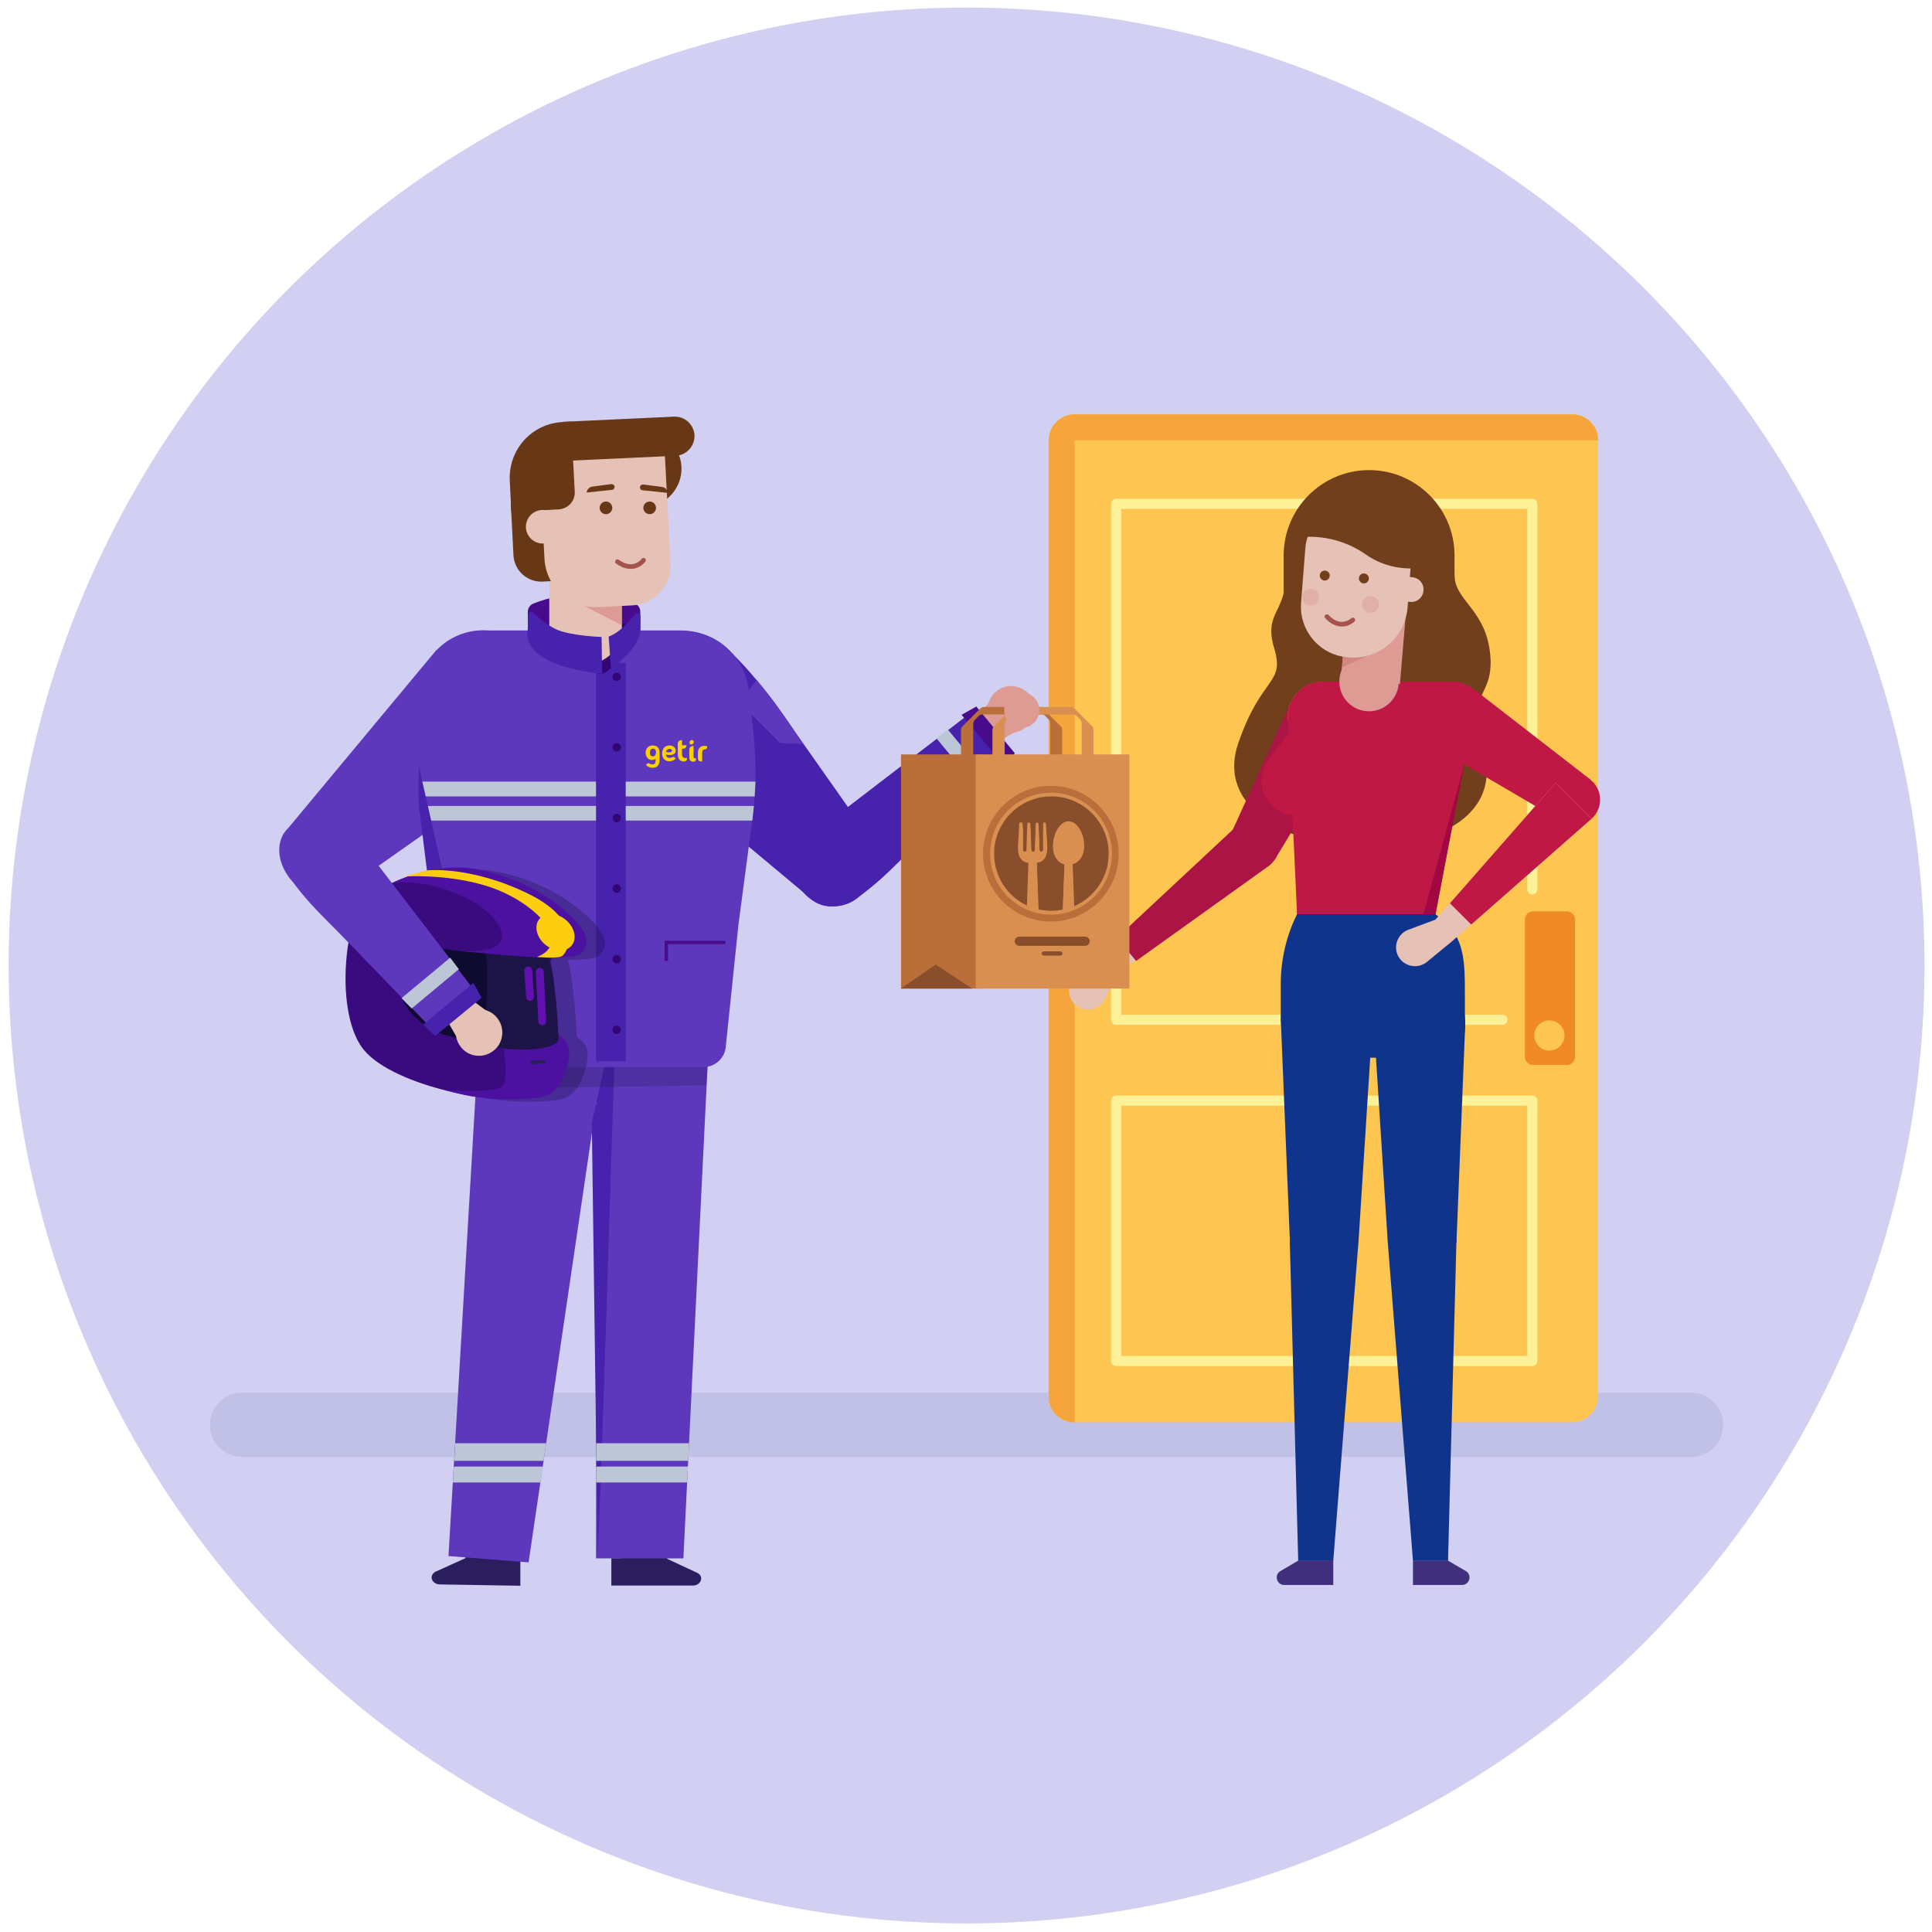 <?xml version="1.0" encoding="utf-8"?>
<!-- Generator: Adobe Illustrator 24.3.0, SVG Export Plug-In . SVG Version: 6.00 Build 0)  -->
<svg version="1.1" id="Layer_1" xmlns="http://www.w3.org/2000/svg" xmlns:xlink="http://www.w3.org/1999/xlink" x="0px" y="0px"
	 viewBox="0 0 1000 1000" style="enable-background:new 0 0 1000 1000;" xml:space="preserve">
<style type="text/css">
	.st0{fill:#D1D0F2;}
	.st1{fill:#C1C1E8;}
	.st2{fill:#FEC551;}
	.st3{fill:none;stroke:#FCF197;stroke-width:5.222;stroke-linecap:round;stroke-linejoin:round;stroke-miterlimit:10;}
	.st4{fill:#F5A53C;}
	.st5{fill:#F08A27;}
	.st6{fill:#FCF197;}
	.st7{fill:#4722AD;}
	.st8{fill:#5D38BC;}
	.st9{fill:#DD9B93;}
	.st10{fill:#470B8B;}
	.st11{fill:#BDC6D7;}
	.st12{fill:#2B1E5E;}
	.st13{fill:#492CBF;}
	.st14{opacity:0.2;fill:#170F3A;enable-background:new    ;}
	.st15{fill:#340675;}
	.st16{fill:#E5C1B6;}
	.st17{fill:#683716;}
	.st18{fill:none;}
	.st19{fill:none;stroke:#A5534C;stroke-width:2.405;stroke-linecap:round;stroke-linejoin:round;stroke-miterlimit:10;}
	.st20{opacity:0.29;fill:#170F3A;enable-background:new    ;}
	.st21{fill:#3A0A7F;}
	.st22{fill:#4D11A1;}
	.st23{fill:#1C1347;}
	.st24{fill:#0E0A30;}
	.st25{fill:#6210AF;}
	.st26{fill:#FDCE0F;}
	.st27{fill:#FDCF00;}
	.st28{fill:#723F1C;}
	.st29{fill:#AD1446;}
	.st30{fill:#EB4F4F;}
	.st31{fill:#FD9735;}
	.st32{fill:#F493A8;}
	.st33{fill:#BF1845;}
	.st34{fill:#10348C;}
	.st35{fill:#402F7C;}
	.st36{fill:#D38580;}
	.st37{fill:#E0AFA5;}
	.st38{fill:#A30741;}
	.st39{fill:#BA6F3A;}
	.st40{fill:#D98F50;}
	.st41{fill:#894F2C;}
</style>
<g>
	<g>
		<ellipse class="st0" cx="500.29" cy="499.74" rx="495.83" ry="495.83"/>
		<path class="st1" d="M125.24,754.14h750.1c9.12,0,16.56-7.44,16.56-16.56v-0.2c0-9.12-7.44-16.56-16.56-16.56h-750.1
			c-9.12,0-16.56,7.44-16.56,16.56v0.1C108.58,746.7,116.01,754.14,125.24,754.14z"/>
		<g>
			<g>
				<g>
					<path class="st2" d="M813.66,214.37H556.22c-7.44,0-13.49,6.05-13.49,13.49V722.7c0,7.44,6.05,13.49,13.49,13.49h257.44
						c7.44,0,13.49-6.05,13.49-13.49V227.86C827.24,220.42,821.19,214.37,813.66,214.37z"/>
				</g>
				<polyline class="st3" points="676.31,291.52 676.31,260.78 577.74,260.78 577.74,527.84 676.31,527.84 676.31,363.22 				"/>
				<polyline class="st3" points="694.56,362.83 694.56,527.84 777.66,527.84 				"/>
				<polyline class="st3" points="793.13,460.41 793.13,260.78 694.56,260.78 694.56,290.83 				"/>
				<rect x="577.74" y="569.69" class="st3" width="98.57" height="134.77"/>
				<rect x="694.56" y="569.69" class="st3" width="98.57" height="134.77"/>
				<path class="st4" d="M556.22,736.29V227.96h271.03l0,0c0-7.44-6.05-13.49-13.49-13.49H556.32c-7.44,0-13.49,6.05-13.49,13.49
					V722.8C542.63,730.14,548.68,736.29,556.22,736.29L556.22,736.29z"/>
				<path class="st5" d="M810.98,471.71h-17.45c-2.38,0-4.26,1.88-4.26,4.26v71c0,2.38,1.88,4.26,4.26,4.26h17.45
					c2.38,0,4.26-1.88,4.26-4.26v-71C815.24,473.6,813.36,471.71,810.98,471.71z"/>
				<circle class="st2" cx="801.96" cy="535.97" r="7.83"/>
				<path class="st6" d="M686.72,340.71h-3.87c-8.23,0-14.97-6.74-14.97-14.97v-0.1c0-4.26,3.47-7.83,7.83-7.83h18.15
					c4.26,0,7.83,3.47,7.83,7.83v0.1C701.7,333.97,695.05,340.71,686.72,340.71z"/>
				<circle class="st6" cx="684.84" cy="306.5" r="4.36"/>
				<path class="st3" d="M687.22,350.23h-4.96c-1.88,0-3.47-1.29-3.87-3.17l-3.67-17.16c-0.5-2.48,1.39-4.76,3.87-4.76h12.2
					c2.48,0,4.36,2.28,3.87,4.76l-3.67,17.16C690.69,348.94,689.1,350.23,687.22,350.23z"/>
			</g>
		</g>
		<g>
			<g>
				<path class="st7" d="M454.77,444.44c-0.2-3.67-1.39-6.84-3.47-9.22l-0.1-0.1c0,0-31.63-44.72-45.02-63.96
					c-14.18-20.53-25.88-31.54-26.38-32.13l-0.6-0.79l-0.1,0.1l0,0c-12.59-14.68-35.5-15.67-50.58-1.39
					c-15.07,14.28-15.37,37.19-1.39,50.58l0.1,0.1l-0.1,0.1l91.83,76.76c3.97,4.26,10.41,5.85,17.45,3.77
					C447.23,464.97,455.27,454.46,454.77,444.44z"/>
				<path class="st8" d="M406.28,371.16c-5.36-7.74-10.31-14.08-14.58-19.14l-9.22,11.4l21.22,21.12l11.8,0.6
					C412.43,380.28,409.35,375.52,406.28,371.16z"/>
			</g>
			<g>
				<g>
					<path class="st9" d="M516.75,357.07c5.26-3.47,12.4-2.28,16.16,2.78c1.98,2.58,2.78,5.75,2.38,8.93
						c-0.4,3.17-2.08,6.05-4.66,7.93c-2.58,1.98-5.75,2.78-8.93,2.38c-3.17-0.4-6.05-2.08-7.93-4.66c-1.98-2.58-2.78-5.75-2.38-8.93
						c0.4-3.17,2.08-6.05,4.66-7.93C516.25,357.37,516.45,357.17,516.75,357.07z"/>
				</g>
				<g>
					<polygon class="st9" points="514.17,360.35 502.47,376.31 512.68,386.23 530.24,376.11 					"/>
				</g>
			</g>
			<path class="st7" d="M523.49,389.6L523.49,389.6c-0.1,0.1-47.7,45.82-59.1,57.32c-11.31,11.4-19.44,16.86-19.73,17.16l-0.4,0.4
				l0,0l0,0c-8.53,7.14-21.32,5.95-28.46-2.58c-7.14-8.53-5.95-21.32,2.58-28.46c0,0,0.1,0,0.1-0.1l0,0l85.68-65.75L523.49,389.6z"
				/>
			<polygon class="st10" points="519.33,396.05 525.28,389.9 505.35,365.7 497.71,369.97 			"/>
			<path class="st11" d="M490.57,377.6L510.9,402c-1.69,1.69-3.47,3.47-5.36,5.26l-20.92-25.19L490.57,377.6z"/>
			<g>
				<path class="st8" d="M169.17,464.08c3.67-0.2,6.84-1.39,9.22-3.47l0.1-0.1c0,0,44.72-31.63,63.96-45.02
					c20.53-14.18,31.54-25.88,32.13-26.38l0.79-0.6l-0.1-0.1l0,0c14.68-12.59,15.67-35.5,1.39-50.58
					c-14.28-15.07-37.19-15.37-50.58-1.39l-0.1,0.1l-0.1-0.1l-76.66,92.13c-4.26,3.97-5.85,10.41-3.77,17.45
					C148.64,456.54,159.15,464.57,169.17,464.08z"/>
				<path class="st10" d="M242.45,415.58c7.74-5.36,14.08-10.31,19.14-14.58l-11.4-9.22L229.06,413l-0.6,11.8
					C233.33,421.73,238.09,418.66,242.45,415.58z"/>
			</g>
			<path class="st12" d="M227.58,820.09l41.75,0.69V806.6l-27.77-0.4l-15.97,7.24c-1.29,0.59-2.18,1.78-2.18,3.07l0,0
				C223.41,818.4,225.3,820.09,227.58,820.09z"/>
			
				<ellipse transform="matrix(0.099 -0.995 0.995 0.099 -574.623 978.394)" class="st12" cx="253.01" cy="806.53" rx="12" ry="12"/>
			<g>
				
					<ellipse transform="matrix(0.129 -0.992 0.992 0.129 -509.732 1032.91)" class="st12" cx="332.94" cy="806.53" rx="12" ry="12"/>
				<path class="st12" d="M358.68,820.68h-42.25V806.5h28.16l16.16,7.54c1.39,0.59,2.18,1.78,2.18,3.07l0,0
					C362.84,819.1,360.96,820.68,358.68,820.68z"/>
				<ellipse class="st10" cx="277.51" cy="506.01" rx="19.34" ry="19.34"/>
				<ellipse class="st13" cx="340.23" cy="506.02" rx="19.34" ry="19.34"/>
				<path class="st10" d="M360.56,486.69l-0.99,19.34v0.99c-0.5,10.31-9.02,18.35-19.34,18.35h-62.67
					c-10.31,0-18.84-8.13-19.34-18.35v-0.99l-0.99-19.34H360.56z"/>
				<polygon class="st8" points="308.89,506.02 368.49,506.02 353.72,806.6 308.5,806.6 				"/>
				<polygon class="st8" points="232.14,805.41 249.89,502.65 317.42,511.58 273.59,808.68 				"/>
				<polygon class="st7" points="309.39,806.6 306.32,581.29 318.81,524.67 312.46,723.3 				"/>
				<polygon class="st14" points="366.51,547.08 246.91,547.08 246.52,563.64 365.72,561.76 				"/>
			</g>
			<polygon class="st11" points="234.92,759.1 281.03,759.1 279.74,767.33 234.42,767.33 			"/>
			<polygon class="st11" points="235.61,747 282.71,747 281.33,756.12 235.11,756.12 			"/>
			<polygon class="st11" points="356.2,756.12 308.6,756.12 308.6,747 356.69,747 			"/>
			<polygon class="st11" points="355.6,767.33 308.6,767.33 308.6,759.1 356.1,759.1 			"/>
			<path class="st8" d="M243.84,552.33h120.29c5.85,0,10.91-4.46,11.5-10.31l6.55-63.07l7.54-57.12c1.69-14.18,1.69-28.56,0.2-42.74
				l-2.28-21.32c-1.98-17.95-17.06-31.44-35.11-31.44h-97.78c-18.15,0-33.32,13.78-35.11,31.83l-2.08,22.02
				c-1.29,13.49-1.19,27.07,0.4,40.46l14.28,121.38C232.93,547.87,237.89,552.33,243.84,552.33z"/>
			<path class="st11" d="M390.21,417.07c-0.1,1.59-0.3,3.17-0.5,4.76l-0.3,2.88H218.45l-0.5-3.97c-0.1-1.19-0.3-2.38-0.4-3.57
				h172.65V417.07z"/>
			<path class="st11" d="M390.61,412.21H217.26c-0.2-2.58-0.3-5.06-0.4-7.64h174.14C390.91,407.15,390.81,409.63,390.61,412.21z"/>
			<rect x="308.5" y="343.09" class="st7" width="15.37" height="206.27"/>
			<g>
				<circle class="st15" cx="319.21" cy="350.33" r="2.18"/>
				<circle class="st15" cx="319.21" cy="386.82" r="2.18"/>
				<circle class="st15" cx="319.21" cy="423.42" r="2.18"/>
				<circle class="st15" cx="319.21" cy="459.91" r="2.18"/>
				<circle class="st15" cx="319.21" cy="496.5" r="2.18"/>
				<circle class="st15" cx="319.21" cy="533" r="2.18"/>
			</g>
			<g>
				<rect x="254.17" y="486.97" class="st10" width="31.34" height="1.69"/>
				<rect x="283.79" y="486.93" class="st10" width="1.69" height="10.31"/>
			</g>
			<g>
				<rect x="344.1" y="486.98" class="st10" width="31.34" height="1.69"/>
				<rect x="344.04" y="486.98" class="st10" width="1.69" height="10.31"/>
			</g>
			<g>
				<path class="st10" d="M331.5,325.74h-58.31v-9.02c0-1.98,1.19-3.67,2.98-4.36l0,0c16.56-6.55,35.9-6.55,52.36,0
					c1.79,0.69,2.88,2.38,2.88,4.26v9.12H331.5z"/>
				<path class="st15" d="M277.66,324.55l12,18.64c0,0,19.24,5.95,21.92,5.55c2.68-0.4,6.15-4.26,8.03-6.35
					c1.88-2.08,11.01-19.83,11.01-19.83L277.66,324.55z"/>
				<g>
					<path class="st16" d="M303.14,343.88L303.14,343.88c-10.41,0-18.84-8.43-18.84-18.84v-46.61h37.58v46.61
						C321.98,335.45,313.56,343.88,303.14,343.88z"/>
					<polygon class="st9" points="321.69,323.55 294.32,309.47 295.8,294.7 321.69,296.48 					"/>
					<path class="st17" d="M333.79,262.57l-13.69,0.69l-2.08-39.87l13.69-0.69c11.01-0.6,20.43,7.93,21.02,18.94l0,0
						C353.22,252.55,344.79,261.97,333.79,262.57z"/>
					<path class="st17" d="M295.41,300.25l-14.48,0.79c-8.03,0.4-14.78-5.75-15.17-13.69l-1.39-27.27l28.96-1.49L295.41,300.25z"/>
					<path class="st16" d="M327.44,313.34l-17.85,0.89c-14.58,0.79-26.97-10.41-27.77-24.99l-2.98-57.02l64.95-3.37l3.27,62.67
						C347.67,303.03,338.84,312.75,327.44,313.34z"/>
					<path class="st18" d="M346.48,278.33l-2.78-27.37L346.48,278.33z"/>
					<path class="st17" d="M291.24,218.44l4.36-0.2l1.88,36.2c0.3,4.86-3.47,8.93-8.33,9.22l-24.49,1.29l-0.79-15.97
						C262.98,232.82,275.18,219.23,291.24,218.44z"/>
					<path class="st16" d="M281.42,281.31l8.63-0.5l-0.5-8.63c-0.3-4.76-4.36-8.43-9.12-8.23l0,0c-4.76,0.3-8.43,4.36-8.23,9.12l0,0
						C272.5,277.94,276.66,281.61,281.42,281.31z"/>
					<g>
						<ellipse class="st17" cx="313.65" cy="262.86" rx="3.27" ry="3.27"/>
						<ellipse class="st17" cx="336.27" cy="262.86" rx="3.27" ry="3.27"/>
						<path class="st17" d="M318.02,251.56L318.02,251.56c0.3,0.89-0.3,1.88-1.19,1.98l-13.19,1.39l0,0
							c0.2-1.59,1.39-2.88,2.98-3.07l9.82-1.29C317.13,250.57,317.82,250.96,318.02,251.56z"/>
						<path class="st17" d="M331.31,251.76L331.31,251.76c-0.3,0.89,0.3,1.88,1.19,1.98l13.19,1.39l0,0
							c-0.2-1.59-1.39-2.88-2.98-3.07l-9.82-1.29C332.2,250.77,331.6,251.16,331.31,251.76z"/>
						<g>
							<path class="st19" d="M333.09,289.94c0,0-4.86,6.94-13.49,0.79"/>
						</g>
					</g>
					<path class="st17" d="M296.5,238.37l53.35-2.48c5.55-0.3,9.82-5.06,9.62-10.61l0,0c-0.3-5.55-5.06-9.92-10.61-9.62l-57.62,2.68
						L296.5,238.37z"/>
				</g>
				<path class="st7" d="M315.04,329.5l1.19,16.46c0,0,14.97-9.82,15.27-20.23v-6.84c0-1.59-1.98-2.28-2.98-0.99
					C325.55,321.87,320.7,327.42,315.04,329.5z"/>
				<path class="st7" d="M311.67,348.74l-0.3-19.04c0,0-15.67-0.5-23.3-3.87c-4.17-1.88-8.73-5.45-11.7-8.43
					c-1.19-1.19-3.17-0.3-3.17,1.29v7.04C273.19,325.74,266.85,343.98,311.67,348.74z"/>
			</g>
			<path class="st7" d="M216.77,396.44l35.3,155.89h-8.23c-5.85,0-10.91-4.46-11.5-10.31l-15.07-121.38
				C216.17,412.61,216.67,404.57,216.77,396.44z"/>
			<g>
				<path class="st20" d="M196.64,543.11c7.44,10.81,27.67,18.94,46.31,23.21c3.87,1.09,11.11,2.78,19.34,3.47
					c10.71,0.89,25.09,0.4,30.15-1.39c7.44-2.58,12-16.16,11.7-23.01c-0.2-4.96-3.67-7.44-5.55-8.53c-0.1-0.4-0.1-0.59-0.1-0.59
					c-0.5-9.12-0.6-11.21-1.29-18.15c-0.2-1.88-0.5-4.17-0.79-7.24c-0.89-7.74-1.88-11.9-2.58-14.08c1.39,0,2.88,0,4.17-0.1
					c6.45-0.1,11.31-0.79,12.69-2.48c4.66-5.45,3.67-12-11.7-24.2c-19.83-15.87-43.44-19.14-43.44-19.14
					c-8.83-1.49-17.16-0.79-24.1,0.69c-0.4,0-0.6,0-0.6,0s-9.52,2.08-11.6,3.17c0,0,0.3,0,0.99-0.1c-4.36,1.59-6.94,2.98-7.04,2.98
					c-5.16,2.38-8.23,4.46-8.23,4.46s-12.3,10.41-15.07,26.68C187.12,505.33,187.41,529.72,196.64,543.11z M296.8,541.53
					c-0.1,0.1-0.2,0.2-0.3,0.2v-0.1C296.5,541.62,296.7,541.53,296.8,541.53L296.8,541.53z"/>
				<g>
					<g>
						<g>
							<g>
								<path class="st21" d="M195.45,461.1c0,0-12.3,10.41-15.07,26.68c-2.78,16.26-2.48,40.66,6.74,54.05
									c13.59,19.73,69.81,30.54,81.42,25.59c11.5-5.06,17.45-15.27,18.25-20.63c0.79-5.36-0.3-9.82-0.3-9.82
									c2.08-14.68,1.98-13.59,0.4-27.17c-1.59-13.49-3.47-16.16-3.47-16.16s-5.55-23.9-27.07-36.59
									C226.88,439.68,195.45,461.1,195.45,461.1z"/>
							</g>
						</g>
						<path class="st22" d="M287.87,535.18c0,0,6.35,2.28,6.74,9.02c0.3,6.84-4.26,20.33-11.7,23.01
							c-5.06,1.78-19.44,2.28-30.15,1.39c-12.1-1.09-22.21-4.36-22.21-4.36s25.59,1.59,29.25-1.79c3.67-3.37,0.99-19.54,0.99-19.54
							s11.01,0.99,19.24-0.2C286.09,541.82,290.55,539.74,287.87,535.18z"/>
						<g>
							<path class="st23" d="M282.91,492.24c0.3,0.89,0.4,1.39,0.4,1.39s1.88,2.68,3.47,16.16c1.59,13.59,1.59,13.69,2.18,25.39
								c0,0,1.09,3.87-1.69,5.16c-10.21,4.46-24.79,3.17-38.18,0.3c-0.3-15.77,0.99-31.63,2.28-47.5
								C265.95,493.83,276.57,493.03,282.91,492.24z"/>
							<path class="st24" d="M210.02,499.18c4.46-6.25,13.39-9.82,24.69-7.24c2.98,0.3,6.25,0.5,9.82,0.79
								c2.38,0.2,4.66,0.3,6.84,0.4c1.49,9.42,0.99,31.34-2.28,47.5c-9.12-1.98-17.75-4.56-23.9-6.64
								c-7.83-4.26-12.99-9.42-15.77-14.58C205.56,512.07,206.16,504.63,210.02,499.18z"/>
						</g>
						<path class="st22" d="M246.02,449.8c0,0,23.5,3.27,43.44,19.14c15.27,12.2,16.26,18.74,11.7,24.2
							c-4.66,5.45-45.82,0.6-56.53-0.3c-10.71-0.89-10.71-0.89-10.71-0.89s31.73,3.87,25.09-11.21
							c-4.66-10.51-18.64-17.26-30.25-21.02c-11.7-3.77-24.89-2.98-24.89-2.98s5.36-2.88,13.78-5.16
							C225.1,449.5,235.21,448.01,246.02,449.8z"/>
						<g>
							<path class="st25" d="M272.3,516.14c0.1,1.09,1.09,1.98,2.18,1.88l0,0c1.09-0.1,1.98-1.09,1.88-2.18l-0.89-13.69
								c-0.1-1.09-1.09-1.98-2.18-1.88l0,0c-1.09,0.1-1.98,1.09-1.88,2.18L272.3,516.14z"/>
						</g>
						<g>
							<path class="st25" d="M278.65,528.83c0.1,1.09,1.09,1.98,2.18,1.88l0,0c1.09-0.1,1.98-1.09,1.88-2.18l-1.29-25.68
								c-0.1-1.09-1.09-1.98-2.18-1.88l0,0c-1.09,0.1-1.98,1.09-1.88,2.18L278.65,528.83z"/>
						</g>
					</g>
					<path class="st26" d="M209.73,453.66c0,0,20.53-1.39,40.66,4.46c20.13,5.75,35.11,19.83,35.3,27.37
						c0.2,7.54-7.83,9.82-7.83,9.82s9.42,0.89,12.59-0.2c3.17-1.09,12.3-18.15-16.86-32.43c-29.65-14.58-52.26-12.2-52.26-12.2
						S211.71,452.57,209.73,453.66z"/>
					
						<ellipse transform="matrix(0.64 -0.768 0.768 0.64 -267.249 394.571)" class="st26" cx="287.68" cy="482.64" rx="8.33" ry="10.81"/>
					<g>
						<path class="st12" d="M275.38,548.96c-0.5,0-0.89,0.5-0.89,0.99l0,0c0,0.5,0.5,0.89,0.99,0.89l6.15-0.4
							c0.5,0,0.89-0.5,0.89-0.99l0,0c0-0.5-0.5-0.89-0.99-0.89L275.38,548.96z"/>
					</g>
				</g>
			</g>
			<g>
				<g>
					<g>
						<path class="st16" d="M258.02,527.84c3.47,5.26,2.28,12.4-2.78,16.16c-2.58,1.98-5.75,2.78-8.93,2.38
							c-3.17-0.4-6.05-2.08-7.93-4.66c-1.98-2.58-2.78-5.75-2.38-8.93c0.4-3.17,2.08-6.05,4.66-7.93c2.58-1.98,5.75-2.78,8.93-2.38
							c3.17,0.4,6.05,2.08,7.93,4.66C257.72,527.34,257.82,527.54,258.02,527.84z"/>
					</g>
					<g>
						<polygon class="st16" points="254.65,525.26 238.68,513.56 228.87,523.77 238.98,541.33 						"/>
					</g>
				</g>
				<path class="st8" d="M225.49,534.58L225.49,534.58c-0.1-0.1-45.82-47.7-57.32-59.1c-11.4-11.31-16.86-19.44-17.16-19.73
					l-0.4-0.4l0,0l0,0c-7.14-8.53-5.95-21.32,2.58-28.46c8.53-7.14,21.32-5.95,28.46,2.58c0,0,0,0.1,0.1,0.1l0,0l65.75,85.68
					L225.49,534.58z"/>
				<polygon class="st7" points="219.05,530.32 225.2,536.27 249.29,516.44 245.03,508.8 				"/>
				<path class="st11" d="M237.49,501.66l-24.4,20.33c-1.69-1.69-3.47-3.47-5.26-5.36l25.19-20.92L237.49,501.66z"/>
			</g>
			<g>
				<path class="st27" d="M349.75,388.51c0-1.59-1.39-2.68-3.27-2.68s-3.77,1.29-3.77,4.26c0,2.28,1.39,3.97,3.77,3.97
					c1.29,0,2.78-0.79,3.17-1.29c0,0-0.3-0.99-0.99-0.99c-0.4,0-0.6,0.1-0.89,0.3c-0.3,0.1-0.69,0.2-1.19,0.2
					c-0.69,0-1.79-0.3-1.79-1.69c0,0,0.5,0.2,1.79,0.2C349.16,390.79,349.75,389.7,349.75,388.51z M346.58,387.62
					c0.89,0,1.29,0.5,1.29,0.89c0,0.5-0.5,0.89-1.39,0.89c-1.29,0-1.69-0.2-1.69-0.2C344.79,388.51,345.39,387.62,346.58,387.62z"/>
				<path class="st27" d="M354.61,392.38c-0.89,0-1.39-0.79-1.49-1.09c-0.1-0.3-0.1-0.79-0.1-1.29v-2.48h0.69
					c0.5,0,0.89-0.2,1.19-0.5s0.4-0.69,0.4-1.29h-2.28v-1.09c0-0.3,0-0.6,0-0.79c0-0.2,0-0.4,0-0.5s0-0.2,0-0.3
					c-0.69,0-1.19,0.2-1.59,0.5c-0.4,0.3-0.6,0.79-0.6,1.49v5.45c0,2.18,1.09,3.67,3.07,3.67c0.99,0,1.69-0.5,1.69-1.39
					c0-0.3,0-0.4-0.1-0.5C355.5,392.28,355.21,392.38,354.61,392.38z"/>
				<path class="st27" d="M357.39,385.24c0.2,0.1,0.3,0.1,0.5,0.1c0.4,0,0.79-0.2,0.99-0.6c0.1-0.2,0.2-0.4,0.2-0.6
					c0-0.2,0-0.4-0.1-0.6c-0.1-0.2-0.2-0.3-0.4-0.4c-0.2-0.1-0.3-0.1-0.5-0.1c-0.2,0-0.4,0.1-0.6,0.2c-0.2,0.1-0.3,0.3-0.4,0.5
					c-0.1,0.2-0.2,0.4-0.2,0.6c0,0.2,0,0.4,0.1,0.6C357.09,384.94,357.19,385.14,357.39,385.24z"/>
				<path class="st27" d="M359.67,392.48c-0.5,0-0.69-0.3-0.69-0.89v-3.87c0-0.3,0-0.6,0-0.79s0-0.4,0-0.5c0-0.1,0-0.2,0-0.3
					c-0.69,0-1.29,0.2-1.59,0.5c-0.4,0.3-0.6,0.79-0.6,1.49v3.97c0,1.39,0.89,2.18,2.08,2.18c0.69,0,1.39-0.4,1.39-1.19
					c0-0.3-0.1-0.6-0.1-0.6C360.06,392.38,359.97,392.48,359.67,392.48z"/>
				<path class="st27" d="M364.92,386.03c-0.4,0-0.89,0-1.29,0.1c-0.4,0.1-0.79,0.3-1.19,0.6c-0.4,0.3-0.69,0.69-0.89,1.19
					c-0.2,0.5-0.3,1.09-0.3,1.88v2.28c0,0.69,0.1,1.29,0.5,1.69c0.5,0.3,0.99,0.4,1.69,0.4c0-0.1,0-0.3,0-0.4c0-0.1,0-0.3,0-0.5
					c0-0.2,0-0.5,0-0.79v-2.88c0-0.69,0.1-1.59,1.29-1.69c0.69-0.1,1.29-0.3,1.29-1.09c0-0.2,0-0.5-0.1-0.69h-0.99V386.03z"/>
				<path class="st27" d="M337.95,385.83c-2.48,0-3.77,1.69-3.77,3.77c0,1.88,1.19,3.77,3.27,3.77c1.09,0,1.79-0.5,1.88-0.6v0.99
					c0,1.09-0.4,1.88-1.59,1.88c-0.5,0-0.89-0.1-1.29-0.3c-0.3-0.2-0.6-0.3-0.89-0.3c-0.79,0-1.09,0.99-1.09,0.99
					c0.6,0.79,2.08,1.39,3.27,1.39c2.38,0,3.67-1.39,3.67-4.07c0,0,0-2.78,0-3.17C341.52,387.52,340.43,385.83,337.95,385.83z
					 M337.95,391.48c-0.89,0-1.59-0.6-1.59-1.88c0-1.39,0.69-2.08,1.59-2.08c0.89,0,1.59,0.5,1.59,1.98
					C339.44,390.99,338.74,391.48,337.95,391.48z"/>
			</g>
		</g>
		<g>
			<path class="st28" d="M752.87,297.77c0,13.09,16.16,17.55,18.45,40.86c2.28,23.3-13.59,19.34-3.97,48.2
				c9.62,28.96-13.49,47.8-51.07,50.97c-43.83,3.77-87.37-17.55-75.47-52.76c11.9-35.2,24.4-30.64,18.74-49.39
				c-5.65-18.74,6.25-18.74,5.65-37.49C664.61,279.62,752.87,267.13,752.87,297.77z"/>
			<path class="st28" d="M752.77,385.53h-88.36v-97.98c0-24.4,19.83-44.23,44.23-44.23l0,0c24.4,0,44.23,19.83,44.23,44.23
				L752.77,385.53z"/>
			<g>
				<g>
					<path class="st16" d="M570.1,505.43c-3.37-1.79-4.66-6.05-2.88-9.42c1.79-3.37,6.05-4.66,9.42-2.88s4.66,6.05,2.88,9.42
						C577.74,506.02,573.47,507.31,570.1,505.43z"/>
					<path class="st16" d="M556.42,505.63L556.42,505.63c-0.79,0.69-1.39,1.59-1.98,2.58c-2.58,4.76-0.69,10.71,4.07,13.19
						c4.76,2.58,10.71,0.69,13.19-4.07l7.83-14.78l-10.91-8.33L556.42,505.63z"/>
					<path class="st29" d="M635.85,435.51c-1.19,7.14,3.67,13.98,10.81,15.17c7.14,1.19,13.98-3.67,15.17-10.81
						c1.19-7.14-3.67-13.98-10.81-15.17C643.78,423.52,637.04,428.37,635.85,435.51z"/>
					<polygon class="st29" points="668.58,362.53 636.74,432.44 660.05,444.54 699.81,379.09 					"/>
					<polygon class="st16" points="636.05,433.73 568.61,494.22 577.44,505.03 649.34,447.91 					"/>
					<polygon class="st29" points="578.13,485.4 588.05,497.4 655.49,449.1 638.82,428.77 					"/>
				</g>
				<path class="st30" d="M671.35,473.2c0,17.95,14.48,32.43,32.43,32.43s39.27-14.48,39.27-32.43c0-17.95-21.32-32.43-39.27-32.43
					C685.83,440.77,671.35,455.25,671.35,473.2z"/>
				<ellipse class="st31" cx="684.72" cy="370.99" rx="18.15" ry="18.15"/>
				<ellipse class="st32" cx="681.01" cy="807.81" rx="9.02" ry="9.02"/>
				<path class="st33" d="M666.69,371.75l4.66,101.45h71.7l20.03-106.51c1.79-7.04-3.57-13.88-10.81-13.88h-67.43
					C674.43,352.81,666.2,361.44,666.69,371.75z"/>
				<ellipse class="st33" cx="684.74" cy="370.98" rx="18.15" ry="18.15"/>
				<path class="st34" d="M671.35,473.2L671.35,473.2h28.66h42.94l3.47,2.68c11.8,9.12,11.8,23.21,11.8,38.08v13.98
					c0,10.81-3.67,19.54-14.38,19.54h-56.33c-10.81,0-24.59-8.73-24.59-19.54V508.8C663.02,496.5,665.8,484.31,671.35,473.2z"/>
				<path class="st33" d="M708.84,384.34l-28.96-21.82l-23.21,30.54l0,0c-1.29,1.69-2.28,3.67-2.98,5.85
					c-2.88,9.62,2.68,19.64,12.3,22.51c7.44,2.18,15.17-0.6,19.54-6.45l0,0L708.84,384.34z"/>
				<path class="st32" d="M740.57,484.31c1.39,3.57,5.36,5.45,8.93,4.07c3.57-1.39,5.45-5.36,4.07-8.93s-5.36-5.45-8.93-4.07
					C741.07,476.67,739.18,480.74,740.57,484.31z"/>
				<ellipse class="st33" cx="751.59" cy="371" rx="18.15" ry="18.15"/>
				<path class="st16" d="M735.81,499.48c0.99-0.4,1.98-0.89,2.78-1.59l0,0l12.89-10.61l-6.84-11.9l-15.67,5.85
					c-5.06,1.88-7.64,7.54-5.75,12.59C725.1,498.78,730.75,501.36,735.81,499.48z"/>
				<path class="st33" d="M806.42,423.81c-5.45-4.76-5.95-13.09-1.19-18.54c4.76-5.45,13.09-5.95,18.54-1.19
					c5.45,4.76,5.95,13.09,1.19,18.54C820.2,428.08,811.87,428.57,806.42,423.81z"/>
				<polygon class="st33" points="762.69,356.58 823.18,403.48 808.5,425.3 742.46,386.53 				"/>
				<polygon class="st16" points="823.77,423.81 751.68,487.08 741.86,477.26 805.23,405.17 				"/>
				<polygon class="st33" points="761.5,478.55 750.49,467.55 805.23,405.17 823.77,423.81 				"/>
				<path class="st34" d="M701.99,527.94c0,10.81-3.67,19.54-14.38,19.54c-10.81,0-24.59-8.73-24.59-19.54
					c0-10.81,8.73-19.54,19.54-19.54C693.27,508.4,701.99,517.13,701.99,527.94z"/>
				<path class="st34" d="M758.22,526.15c0.99,10.71-1.78,20.23-12.5,21.22c-10.71,0.99-25.39-6.84-26.38-17.65
					c-0.99-10.71,6.84-20.23,17.65-21.22C747.71,507.51,757.23,515.44,758.22,526.15z"/>
				<path class="st35" d="M671.95,807.79h18.15v12.59h-25.39c-2.18,0-3.87-1.79-3.87-3.87l0,0c0-1.39,0.69-2.68,1.98-3.37
					L671.95,807.79z"/>
				<path class="st32" d="M703.18,642.38c-0.3,9.02-8.33,16.16-18.05,16.07c-9.72-0.1-17.55-7.44-17.55-16.46
					c0-9.12,8.13-16.56,18.05-16.46C695.55,625.62,703.38,633.26,703.18,642.38z"/>
				<polygon class="st34" points="703.18,642.38 690.09,807.89 671.95,807.89 667.58,641.98 				"/>
				<g>
					<polygon class="st34" points="710.42,528.93 703.18,642.38 667.68,643.17 663.02,529.72 					"/>
				</g>
				<path class="st32" d="M718.26,642.38c0.3,9.02,8.33,16.16,18.05,16.07c9.72-0.1,17.55-7.44,17.55-16.46
					c0-9.12-8.13-16.56-18.05-16.46C725.89,625.62,718.06,633.26,718.26,642.38z"/>
				<polygon class="st34" points="718.26,642.38 731.35,807.89 749.5,807.89 753.86,641.98 				"/>
				<g>
					<polygon class="st34" points="711.02,528.93 718.26,642.38 753.86,643.17 758.42,529.72 					"/>
				</g>
				<ellipse class="st9" cx="708.6" cy="352.79" rx="15.37" ry="15.37"/>
				<polygon class="st9" points="694.06,351.62 724.6,354 729.07,301.04 698.42,298.66 				"/>
				<path class="st16" d="M729.96,311.56l-6.35-0.5l0.99-12.79l6.35,0.5c3.57,0.3,6.15,3.37,5.85,6.84l0,0
					C736.6,309.18,733.53,311.85,729.96,311.56z"/>
				<path class="st35" d="M749.5,807.79h-18.15v12.59h25.39c2.18,0,3.87-1.79,3.87-3.87l0,0c0-1.39-0.69-2.68-1.98-3.37
					L749.5,807.79z"/>
				<polygon class="st36" points="694.66,345.47 715.38,335.95 722.52,323.06 696.54,323.36 				"/>
				<path class="st16" d="M702.59,260.78l2.38,0.2c15.17,1.19,26.58,14.48,25.39,29.65l-1.79,23.7
					c-1.19,15.57-14.78,27.17-30.25,25.98l-0.69-0.1c-14.48-1.09-25.29-13.78-24.2-28.16l2.18-27.97
					C676.61,270,688.71,259.69,702.59,260.78z"/>
				<path class="st28" d="M730.85,294.2h1.29l-1.09-36.99l-42.74,1.29c-7.54,0.2-13.49,6.55-13.29,14.08l0.2,5.26h1.29
					c10.91-0.3,21.62,2.98,30.54,9.22l0,0C713.99,291.92,722.32,294.4,730.85,294.2L730.85,294.2z"/>
				
					<ellipse transform="matrix(0.998 -0.067 0.067 0.998 -18.399 47.707)" class="st28" cx="705.68" cy="299.57" rx="2.58" ry="2.58"/>
				
					<ellipse transform="matrix(0.998 -0.067 0.067 0.998 -18.345 46.355)" class="st28" cx="685.45" cy="298.08" rx="2.58" ry="2.58"/>
				
					<ellipse transform="matrix(0.946 -0.323 0.323 0.946 -63.021 246.063)" class="st37" cx="709.66" cy="312.86" rx="4.36" ry="4.36"/>
				
					<ellipse transform="matrix(0.946 -0.323 0.323 0.946 -63.498 235.864)" class="st37" cx="678.7" cy="309.2" rx="4.36" ry="4.36"/>
				<polygon class="st38" points="742.95,473.2 758.02,395.15 736.8,473.2 				"/>
				<g>
					<path class="st19" d="M700.21,320.88c0,0-6.05,5.95-13.39-1.69"/>
				</g>
			</g>
		</g>
		<g>
			<path class="st9" d="M520.82,357.97c4.07-2.68,9.62-1.79,12.59,2.18c1.49,1.98,2.18,4.46,1.78,6.94
				c-0.3,2.48-1.59,4.66-3.57,6.15c-1.98,1.49-4.46,2.18-6.94,1.79c-2.48-0.3-4.66-1.59-6.15-3.57c-1.49-1.98-2.18-4.46-1.79-6.94
				c0.3-2.48,1.59-4.66,3.57-6.15C520.52,358.26,520.62,358.06,520.82,357.97z"/>
		</g>
	</g>
	<g>
		<g>
			<g>
				<g>
					<path class="st39" d="M497.41,392.97V377.9c0-0.79,0.3-1.49,0.89-2.08l9.02-9.02c0.6-0.6,1.29-0.89,2.08-0.89h28.46
						c0.79,0,1.49,0.3,2.08,0.89l8.93,8.93c0.6,0.6,0.89,1.29,0.89,2.08v17.75c0,2.08-2.08,3.47-4.07,2.68l-0.3-0.1
						c-1.09-0.5-1.79-1.49-1.79-2.68v-21.02c0-0.79-0.3-1.49-0.79-1.98l-1.69-1.79c-0.59-0.6-1.29-0.89-2.08-0.89h-30.44
						c-0.79,0-1.49,0.3-2.08,0.89l-1.88,1.88c-0.6,0.6-0.89,1.29-0.89,2.08v18.54c0,1.79-1.59,3.17-3.37,2.88l-0.4-0.1
						C498.5,395.65,497.41,394.46,497.41,392.97z"/>
					<path class="st40" d="M513.68,392.97V377.9c0-0.79,0.3-1.49,0.89-2.08l9.02-9.02c0.59-0.6,1.29-0.89,2.08-0.89h28.46
						c0.79,0,1.49,0.3,2.08,0.89l8.93,8.93c0.59,0.6,0.89,1.29,0.89,2.08v17.75c0,2.08-2.08,3.47-4.07,2.68l-0.3-0.1
						c-1.09-0.5-1.78-1.49-1.78-2.68v-21.02c0-0.79-0.3-1.49-0.79-1.98l-1.69-1.79c-0.6-0.6-1.29-0.89-2.08-0.89h-30.44
						c-0.79,0-1.49,0.3-2.08,0.89l-1.88,1.88c-0.59,0.6-0.89,1.29-0.89,2.08v18.54c0,1.79-1.59,3.17-3.37,2.88l-0.4-0.1
						C514.67,395.65,513.68,394.46,513.68,392.97z"/>
					<g>
						<g>
							<path class="st39" d="M509.51,390.49c0,12.2,0,121.18,0,121.18h-43.14c0,0,0-108.99,0-121.18H509.51z"/>
							<polygon class="st41" points="484.32,499.28 503.26,511.68 466.27,511.68 							"/>
							<path class="st40" d="M505.05,390.49c0,12.2,0,121.18,0,121.18h79.53c0,0,0-108.99,0-121.18H505.05z"/>
						</g>
					</g>
					<g>
						<path class="st41" d="M561.67,489.56h-34.11c-1.29,0-2.38-1.09-2.38-2.38l0,0c0-1.29,1.09-2.38,2.38-2.38h34.11
							c1.29,0,2.38,1.09,2.38,2.38l0,0C564.05,488.47,562.96,489.56,561.67,489.56z"/>
						<path class="st41" d="M548.88,494.62h-8.63c-0.59,0-1.09-0.5-1.09-1.09l0,0c0-0.59,0.5-1.09,1.09-1.09h8.63
							c0.6,0,1.09,0.5,1.09,1.09l0,0C549.97,494.12,549.47,494.62,548.88,494.62z"/>
					</g>
				</g>
				<g>
					<path class="st39" d="M579.03,441.86c0,19.34-15.67,35.11-35.11,35.11c-19.34,0-35.11-15.67-35.11-35.11
						c0-19.34,15.67-35.11,35.11-35.11C563.36,406.76,579.03,422.52,579.03,441.86z"/>
					<path class="st40" d="M575.56,441.86c0,17.45-14.08,31.54-31.54,31.54c-17.45,0-31.54-14.08-31.54-31.54
						c0-17.45,14.08-31.54,31.54-31.54C561.38,410.33,575.56,424.41,575.56,441.86z"/>
					<g>
						<path class="st41" d="M539.95,428.28v11.31c0,0.69-0.5,1.29-0.99,1.29c-0.59,0-0.99-0.6-0.99-1.29l-0.4-11.31h-1.39
							l-0.4,11.31c0,0.69-0.5,1.29-0.99,1.29c-0.59,0-0.99-0.6-0.99-1.29l-0.4-11.31h-1.49l-0.4,11.31c0,0.69-0.5,1.29-0.99,1.29
							c-0.59,0-0.99-0.6-0.99-1.29v-11.31h-1.59c-0.2,3.77-0.3,1.88-0.69,9.02c-0.4,6.84,2.18,8.83,5.36,9.32l-0.79,22.21
							c-10.21-4.66-17.26-14.97-17.26-26.97c0-16.36,13.29-29.65,29.65-29.65c16.36,0,29.65,13.29,29.65,29.65
							c0,12.2-7.34,22.61-17.85,27.17l-0.79-21.82c3.47-0.89,5.95-4.26,5.95-9.52c0-6.15-3.57-12.59-8.03-12.59
							s-8.03,6.45-8.03,12.59c0,5.16,2.58,8.53,5.95,9.52l-0.89,23.6c-1.98,0.4-3.97,0.6-6.05,0.6c-2.28,0-4.46-0.3-6.55-0.69
							l-0.89-24.2c3.17-0.5,5.75-2.48,5.36-9.32c-0.4-7.14-0.5-5.26-0.69-9.02"/>
						<path class="st40" d="M536.48,446.62l0.89,24.2c-1.98-0.5-3.97-1.09-5.85-1.98l0.79-22.21c-3.27-0.5-5.75-2.48-5.36-9.32
							c0.4-6.74,0.5-7.74,0.6-11.01c0-0.3,0.3-0.6,0.69-0.6h0.4c0.4,0,0.69,0.3,0.69,0.69v13.29c0,0.69,0.5,1.29,0.99,1.29
							c0.59,0,0.99-0.6,0.99-1.29l0.4-13.29c0-0.4,0.3-0.6,0.69-0.6h0.2c0.4,0,0.69,0.3,0.69,0.6l0.4,13.29
							c0,0.69,0.5,1.29,0.99,1.29c0.59,0,0.99-0.6,0.99-1.29l0.4-13.29c0-0.4,0.3-0.6,0.69-0.6h0.1c0.4,0,0.59,0.3,0.69,0.6
							l0.4,13.29c0,0.69,0.5,1.29,0.99,1.29c0.59,0,0.99-0.6,0.99-1.29v-13.29c0-0.4,0.3-0.69,0.69-0.69l0,0c0.4,0,0.6,0.3,0.69,0.6
							c0.2,3.27,0.3,4.26,0.59,11.01C542.33,444.14,539.76,446.13,536.48,446.62z"/>
						<path class="st40" d="M555.03,447.32l0.79,21.82c-1.88,0.79-3.77,1.39-5.75,1.88l0.89-23.6c-3.47-0.89-5.95-4.26-5.95-9.52
							c0-6.15,3.57-12.59,8.03-12.59c4.46,0,8.03,6.45,8.03,12.59C560.98,443.05,558.5,446.32,555.03,447.32z"/>
					</g>
				</g>
			</g>
			<g>
				<path class="st9" d="M523.79,359.95c3.97-2.58,9.32-1.79,12.3,2.08c1.49,1.98,2.08,4.36,1.78,6.74
					c-0.3,2.38-1.59,4.56-3.47,6.05c-1.88,1.49-4.36,2.08-6.74,1.79c-2.38-0.3-4.56-1.59-6.05-3.47c-1.49-1.98-2.08-4.36-1.79-6.74
					c0.3-2.38,1.59-4.56,3.47-6.05C523.49,360.25,523.59,360.15,523.79,359.95z"/>
			</g>
		</g>
	</g>
</g>
</svg>
